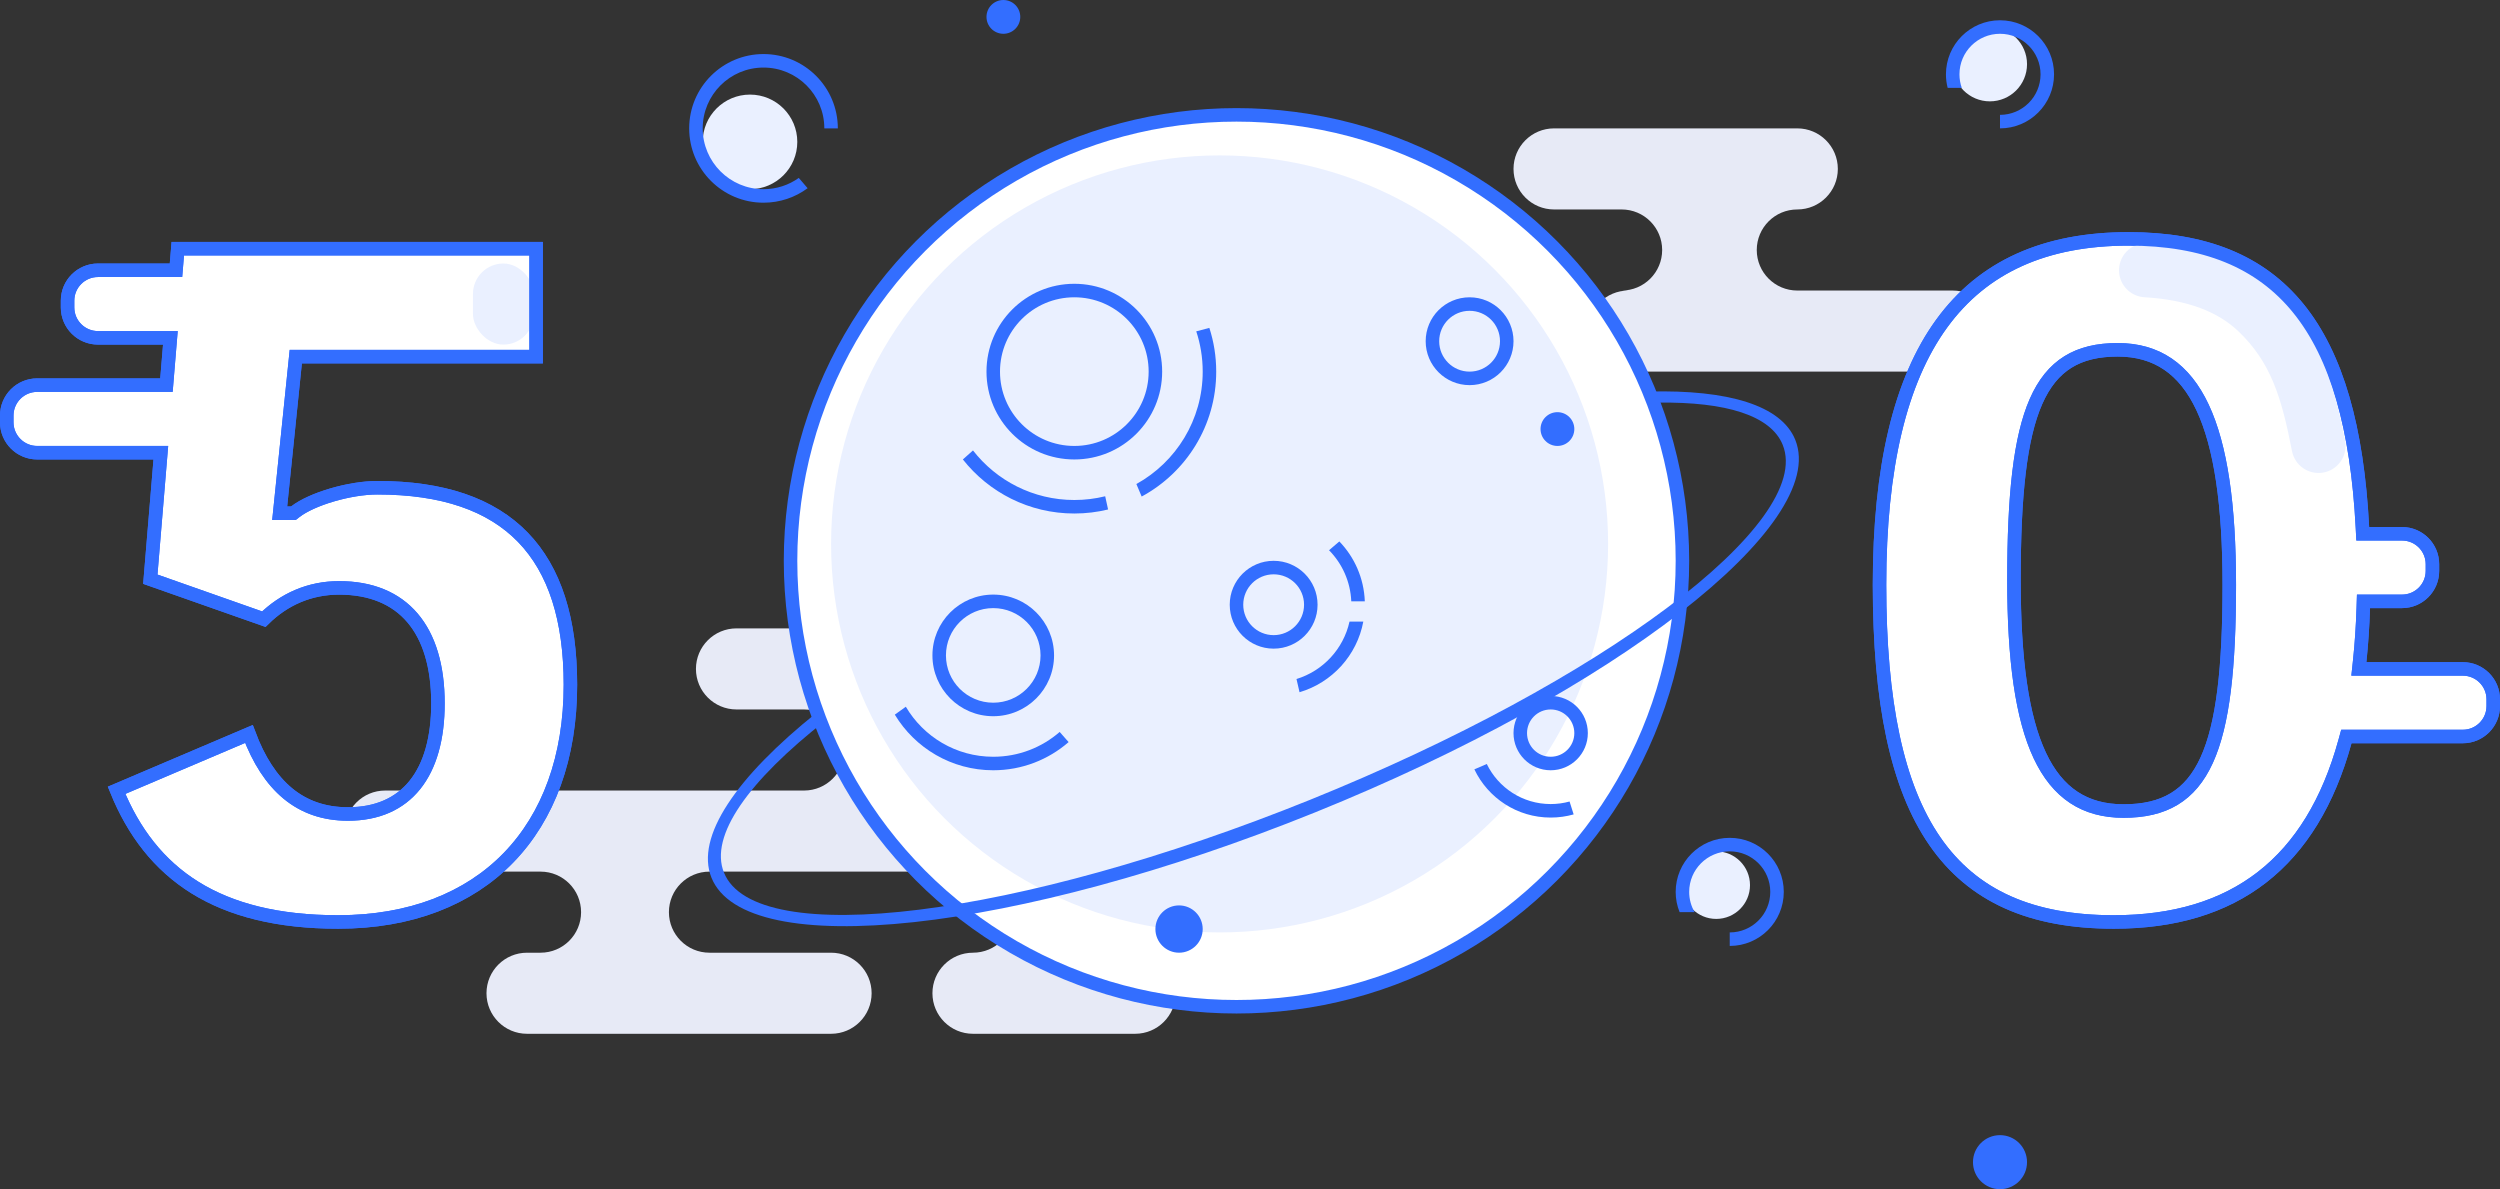<?xml version="1.0" encoding="UTF-8"?>
<svg width="370px" height="176px" viewBox="0 0 370 176" version="1.1" xmlns="http://www.w3.org/2000/svg" xmlns:xlink="http://www.w3.org/1999/xlink">
    <rect x="0" y="0" width="370" height="176" fill="#333333" stroke="none"/>
    <!-- Generator: Sketch 52.1 (67048) - http://www.bohemiancoding.com/sketch -->
    <title>分组 6</title>
    <desc>Created with Sketch.</desc>
    <g id="Page-1" stroke="none" stroke-width="1" fill="none" fill-rule="evenodd">
        <g id="500" transform="translate(-213, -212)">
            <g id="分组-6" transform="translate(213, 212)">
                <path d="M241,43 L240,43 C243.314,43 246,40.314 246,37 C246,33.686 243.314,31 240,31 L230,31 C226.686,31 224,28.314 224,25 C224,21.686 226.686,19 230,19 L266,19 C269.314,19 272,21.686 272,25 C272,28.314 269.314,31 266,31 C262.686,31 260,33.686 260,37 C260,40.314 262.686,43 266,43 L289,43 C292.314,43 295,45.686 295,49 C295,52.314 292.314,55 289,55 L241,55 C237.686,55 235,52.314 235,49 C235,45.686 237.686,43 241,43 Z" id="合并形状" fill="#E7EAF6" fill-rule="nonzero"></path>
                <path d="M169,129 C165.686,129 163,131.686 163,135 C163,138.314 165.686,141 169,141 L168,141 C171.314,141 174,143.686 174,147 C174,150.314 171.314,153 168,153 L144,153 C140.686,153 138,150.314 138,147 C138,143.686 140.686,141 144,141 C147.314,141 150,138.314 150,135 C150,131.686 147.314,129 144,129 L105,129 C101.686,129 99,131.686 99,135 C99,138.314 101.686,141 105,141 L123,141 C126.314,141 129,143.686 129,147 C129,150.314 126.314,153 123,153 L78,153 C74.686,153 72,150.314 72,147 C72,143.686 74.686,141 78,141 L80,141 C83.314,141 86,138.314 86,135 C86,131.686 83.314,129 80,129 L57,129 C53.686,129 51,126.314 51,123 C51,119.686 53.686,117 57,117 L119,117 C122.314,117 125,114.314 125,111 C125,107.686 122.314,105 119,105 L109,105 C105.686,105 103,102.314 103,99 C103,95.686 105.686,93 109,93 L154,93 C157.314,93 160,95.686 160,99 C160,102.314 157.314,105 154,105 C150.686,105 148,107.686 148,111 C148,114.314 150.686,117 154,117 L182,117 C185.314,117 188,119.686 188,123 C188,126.314 185.314,129 182,129 L169,129 Z" id="合并形状" fill="#E7EAF6" fill-rule="nonzero"></path>
                <g id="分组-3" transform="translate(104, 17)" fill-rule="nonzero">
                    <circle id="椭圆形" stroke="#336EFF" stroke-width="2" fill="#FFFFFF" cx="79" cy="66" r="66"></circle>
                    <circle id="椭圆形-copy" fill="#EAF0FF" cx="76.5" cy="63.5" r="57.5"></circle>
                    <path d="M16.947,88.416 C4.981,97.985 -1.145,106.855 1.299,112.903 C6.367,125.449 46.384,121.112 90.678,103.216 C134.972,85.32 166.77,60.642 161.701,48.097 C159.631,42.972 151.729,40.664 140.087,40.947 L141.47,42.587 C151.418,42.462 158.081,44.48 159.843,48.842 C164.498,60.363 133.194,83.875 89.924,101.358 C46.654,118.84 7.804,123.672 3.149,112.15 C0.945,106.696 6.8,98.555 18.167,89.638 L16.947,88.416 Z" id="合并形状" fill="#336EFF"></path>
                </g>
                <g id="分组" transform="translate(277, 34)">
                    <path d="M78.5,45 L72.687,45 L72.638,44.052 C71.11,14.623 60.479,1.355 38.015,1.355 C13.408,1.355 1.17,17.73 1.17,52.555 C1.17,87.224 11.462,102.45 35.84,102.45 C53.668,102.45 65.121,93.694 70.06,75.735 L70.262,75 L87.5,75 C89.985,75 92,72.985 92,70.5 L92,69.5 C92,67.015 89.985,65 87.5,65 L72.111,65 L72.229,63.894 C72.498,61.376 72.677,58.734 72.765,55.968 L72.796,55 L78.5,55 C80.985,55 83,52.985 83,50.5 L83,49.5 C83,47.015 80.985,45 78.5,45 Z M21.065,51.83 C21.065,26.815 24.647,17.77 36.42,17.77 C47.907,17.77 52.935,28.947 52.935,52.555 C52.935,77.107 49.235,86.035 37.29,86.035 C25.853,86.035 21.065,75.508 21.065,51.83 Z" id="合并形状" stroke="#336EFF" stroke-width="2" fill="#FFFFFF"></path>
                    <path d="M40.614,6 C47.682,6.407 53.148,8.443 57.012,12.11 C62.807,17.61 64.572,23.924 66.142,32" id="路径-2" stroke="#EAF0FF" stroke-width="8" stroke-linecap="round" fill-rule="nonzero"></path>
                    <path d="M78.5,45 L72.687,45 L72.638,44.052 C71.11,14.623 60.479,1.355 38.015,1.355 C13.408,1.355 1.17,17.73 1.17,52.555 C1.17,87.224 11.462,102.45 35.84,102.45 C53.668,102.45 65.121,93.694 70.06,75.735 L70.262,75 L87.5,75 C89.985,75 92,72.985 92,70.5 L92,69.5 C92,67.015 89.985,65 87.5,65 L72.111,65 L72.229,63.894 C72.498,61.376 72.677,58.734 72.765,55.968 L72.796,55 L78.5,55 C80.985,55 83,52.985 83,50.5 L83,49.5 C83,47.015 80.985,45 78.5,45 Z M21.065,51.83 C21.065,26.815 24.647,17.77 36.42,17.77 C47.907,17.77 52.935,28.947 52.935,52.555 C52.935,77.107 49.235,86.035 37.29,86.035 C25.853,86.035 21.065,75.508 21.065,51.83 Z" id="合并形状-copy" stroke="#336EFF" stroke-width="2"></path>
                </g>
                <g id="分组-2-copy-2" transform="translate(0, 35)">
                    <path d="M22.248,50.723 L39.045,56.636 C42.045,53.684 45.832,52.005 50.188,52.005 C59.624,52.005 64.817,58.139 64.817,69.1 C64.817,79.452 60.159,85.47 51.492,85.47 C44.441,85.47 39.72,81.322 36.842,73.626 L17.254,81.964 C22.298,94.37 32.217,101.45 50.042,101.45 C71.439,101.45 84.422,87.804 84.422,66.345 C84.422,47.032 75.199,37.185 55.843,37.185 C51.733,37.185 46.137,38.846 43.696,40.744 L43.426,40.955 L41.394,40.955 L43.775,17.785 L79.347,17.785 L79.347,1.805 L26.313,1.805 L26.047,5 L14.5,5 C12.015,5 10,7.015 10,9.5 L10,10.5 C10,12.985 12.015,15 14.5,15 L25.216,15 L24.635,22 L5.5,22 C3.015,22 1,24.015 1,26.5 L1,27.5 C1,29.985 3.015,32 5.5,32 L23.804,32 L22.248,50.723 Z" id="合并形状" stroke="#336EFF" stroke-width="2" fill="#FFFFFF"></path>
                    <rect id="矩形-copy" fill="#336EFF" fill-rule="nonzero" opacity="0.103" x="70" y="4" width="9" height="12" rx="4.5"></rect>
                    <path d="M22.248,50.723 L39.045,56.636 C42.045,53.684 45.832,52.005 50.188,52.005 C59.624,52.005 64.817,58.139 64.817,69.1 C64.817,79.452 60.159,85.47 51.492,85.47 C44.441,85.47 39.72,81.322 36.842,73.626 L17.254,81.964 C22.298,94.37 32.217,101.45 50.042,101.45 C71.439,101.45 84.422,87.804 84.422,66.345 C84.422,47.032 75.199,37.185 55.843,37.185 C51.733,37.185 46.137,38.846 43.696,40.744 L43.426,40.955 L41.394,40.955 L43.775,17.785 L79.347,17.785 L79.347,1.805 L26.313,1.805 L26.047,5 L14.5,5 C12.015,5 10,7.015 10,9.5 L10,10.5 C10,12.985 12.015,15 14.5,15 L25.216,15 L24.635,22 L5.5,22 C3.015,22 1,24.015 1,26.5 L1,27.5 C1,29.985 3.015,32 5.5,32 L23.804,32 L22.248,50.723 Z" id="合并形状-copy-6" stroke="#336EFF" stroke-width="2"></path>
                </g>
                <g id="分组-4" transform="translate(102, 3)" fill-rule="nonzero">
                    <circle id="椭圆形-copy-4" fill="#EAF0FF" cx="192.5" cy="6.5" r="5.5"></circle>
                    <path d="M186.252,10 C186.088,9.361 186,8.691 186,8 C186,3.582 189.582,0 194,0 C198.418,0 202,3.582 202,8 C202,12.418 198.418,16 194,16 L194,14 C197.314,14 200,11.314 200,8 C200,4.686 197.314,2 194,2 C190.686,2 188,4.686 188,8 C188,8.701 188.12,9.374 188.341,10 L186.252,10 Z" id="合并形状" fill="#336EFF"></path>
                    <circle id="椭圆形-copy-7" fill="#EAF0FF" cx="9" cy="18" r="7"></circle>
                    <path d="M22,16 L20,16 C20,11.029 15.971,7 11,7 C6.029,7 2,11.029 2,16 C2,20.971 6.029,25 11,25 C12.947,25 14.75,24.382 16.222,23.331 L17.528,24.855 C15.702,26.203 13.444,27 11,27 C4.925,27 0,22.075 0,16 C0,9.925 4.925,5 11,5 C17.075,5 22,9.925 22,16 Z" id="合并形状" fill="#336EFF"></path>
                    <circle id="椭圆形-copy-9" fill="#EAF0FF" cx="152" cy="128" r="5"></circle>
                    <path d="M146.582,132 C146.207,131.074 146,130.061 146,129 C146,124.582 149.582,121 154,121 C158.418,121 162,124.582 162,129 C162,133.418 158.418,137 154,137 L154,135 C157.314,135 160,132.314 160,129 C160,125.686 157.314,123 154,123 C150.686,123 148,125.686 148,129 C148,130.093 148.292,131.117 148.803,132 L146.582,132 Z" id="合并形状" fill="#336EFF"></path>
                </g>
                <g id="分组-5" transform="translate(130, 0)" fill-rule="nonzero">
                    <circle id="椭圆形" fill="#336EFF" cx="18.5" cy="2.5" r="2.5"></circle>
                    <circle id="椭圆形" fill="#336EFF" cx="100.5" cy="63.5" r="2.5"></circle>
                    <circle id="椭圆形" fill="#336EFF" cx="44.5" cy="137.5" r="3.5"></circle>
                    <circle id="椭圆形" stroke="#336EFF" stroke-width="2" cx="87.5" cy="50.5" r="5.5"></circle>
                    <circle id="椭圆形" fill="#336EFF" cx="166" cy="172" r="4"></circle>
                    <path d="M29,68 C21.82,68 16,62.18 16,55 C16,47.82 21.82,42 29,42 C36.18,42 42,47.82 42,55 C42,62.18 36.18,68 29,68 Z M29,66 C35.075,66 40,61.075 40,55 C40,48.925 35.075,44 29,44 C22.925,44 18,48.925 18,55 C18,61.075 22.925,66 29,66 Z" id="合并形状" fill="#336EFF"></path>
                    <path d="M33.997,75.402 C32.396,75.793 30.722,76 29,76 C22.309,76 16.35,72.871 12.504,67.997 L14.002,66.665 C17.478,71.129 22.904,74 29,74 C30.575,74 32.105,73.808 33.568,73.447 L33.997,75.402 Z M38.966,73.489 L38.183,71.637 C44.036,68.4 48,62.163 48,55 C48,52.917 47.665,50.912 47.045,49.037 L48.984,48.529 C49.644,50.567 50,52.742 50,55 C50,62.991 45.536,69.94 38.966,73.489 Z" id="合并形状" fill="#336EFF"></path>
                    <path d="M58.5,96 C54.91,96 52,93.09 52,89.5 C52,85.91 54.91,83 58.5,83 C62.09,83 65,85.91 65,89.5 C65,93.09 62.09,96 58.5,96 Z M58.5,94 C60.985,94 63,91.985 63,89.5 C63,87.015 60.985,85 58.5,85 C56.015,85 54,87.015 54,89.5 C54,91.985 56.015,94 58.5,94 Z" id="合并形状" fill="#336EFF"></path>
                    <path d="M71.991,89 L69.989,89 C69.863,86.056 68.631,83.399 66.697,81.434 L68.222,80.133 C70.454,82.449 71.866,85.56 71.991,89 Z M71.769,92 C70.833,96.999 67.141,101.028 62.331,102.449 L61.88,100.495 C65.802,99.291 68.83,96.047 69.727,92 L71.769,92 Z" id="合并形状" fill="#336EFF"></path>
                    <path d="M17,106 C12.029,106 8,101.971 8,97 C8,92.029 12.029,88 17,88 C21.971,88 26,92.029 26,97 C26,101.971 21.971,106 17,106 Z M17,104 C20.866,104 24,100.866 24,97 C24,93.134 20.866,90 17,90 C13.134,90 10,93.134 10,97 C10,100.866 13.134,104 17,104 Z" id="合并形状" fill="#336EFF"></path>
                    <path d="M2.433,105.768 L4.062,104.595 C6.669,109.026 11.487,112 17,112 C20.762,112 24.2,110.615 26.833,108.328 L28.154,109.83 C25.168,112.427 21.268,114 17,114 C10.819,114 5.408,110.701 2.433,105.768 Z" id="合并形状" fill="#336EFF"></path>
                    <path d="M99.5,114 C96.462,114 94,111.538 94,108.5 C94,105.462 96.462,103 99.5,103 C102.538,103 105,105.462 105,108.5 C105,111.538 102.538,114 99.5,114 Z M99.5,112 C101.433,112 103,110.433 103,108.5 C103,106.567 101.433,105 99.5,105 C97.567,105 96,106.567 96,108.5 C96,110.433 97.567,112 99.5,112 Z" id="合并形状" fill="#336EFF"></path>
                    <path d="M88.206,113.864 L90.044,113.07 C91.744,116.58 95.339,119 99.5,119 C100.468,119 101.406,118.869 102.296,118.624 L102.9,120.532 C101.819,120.837 100.679,121 99.5,121 C94.516,121 90.214,118.084 88.206,113.864 Z" id="合并形状" fill="#336EFF"></path>
                </g>
            </g>
        </g>
    </g>
</svg>